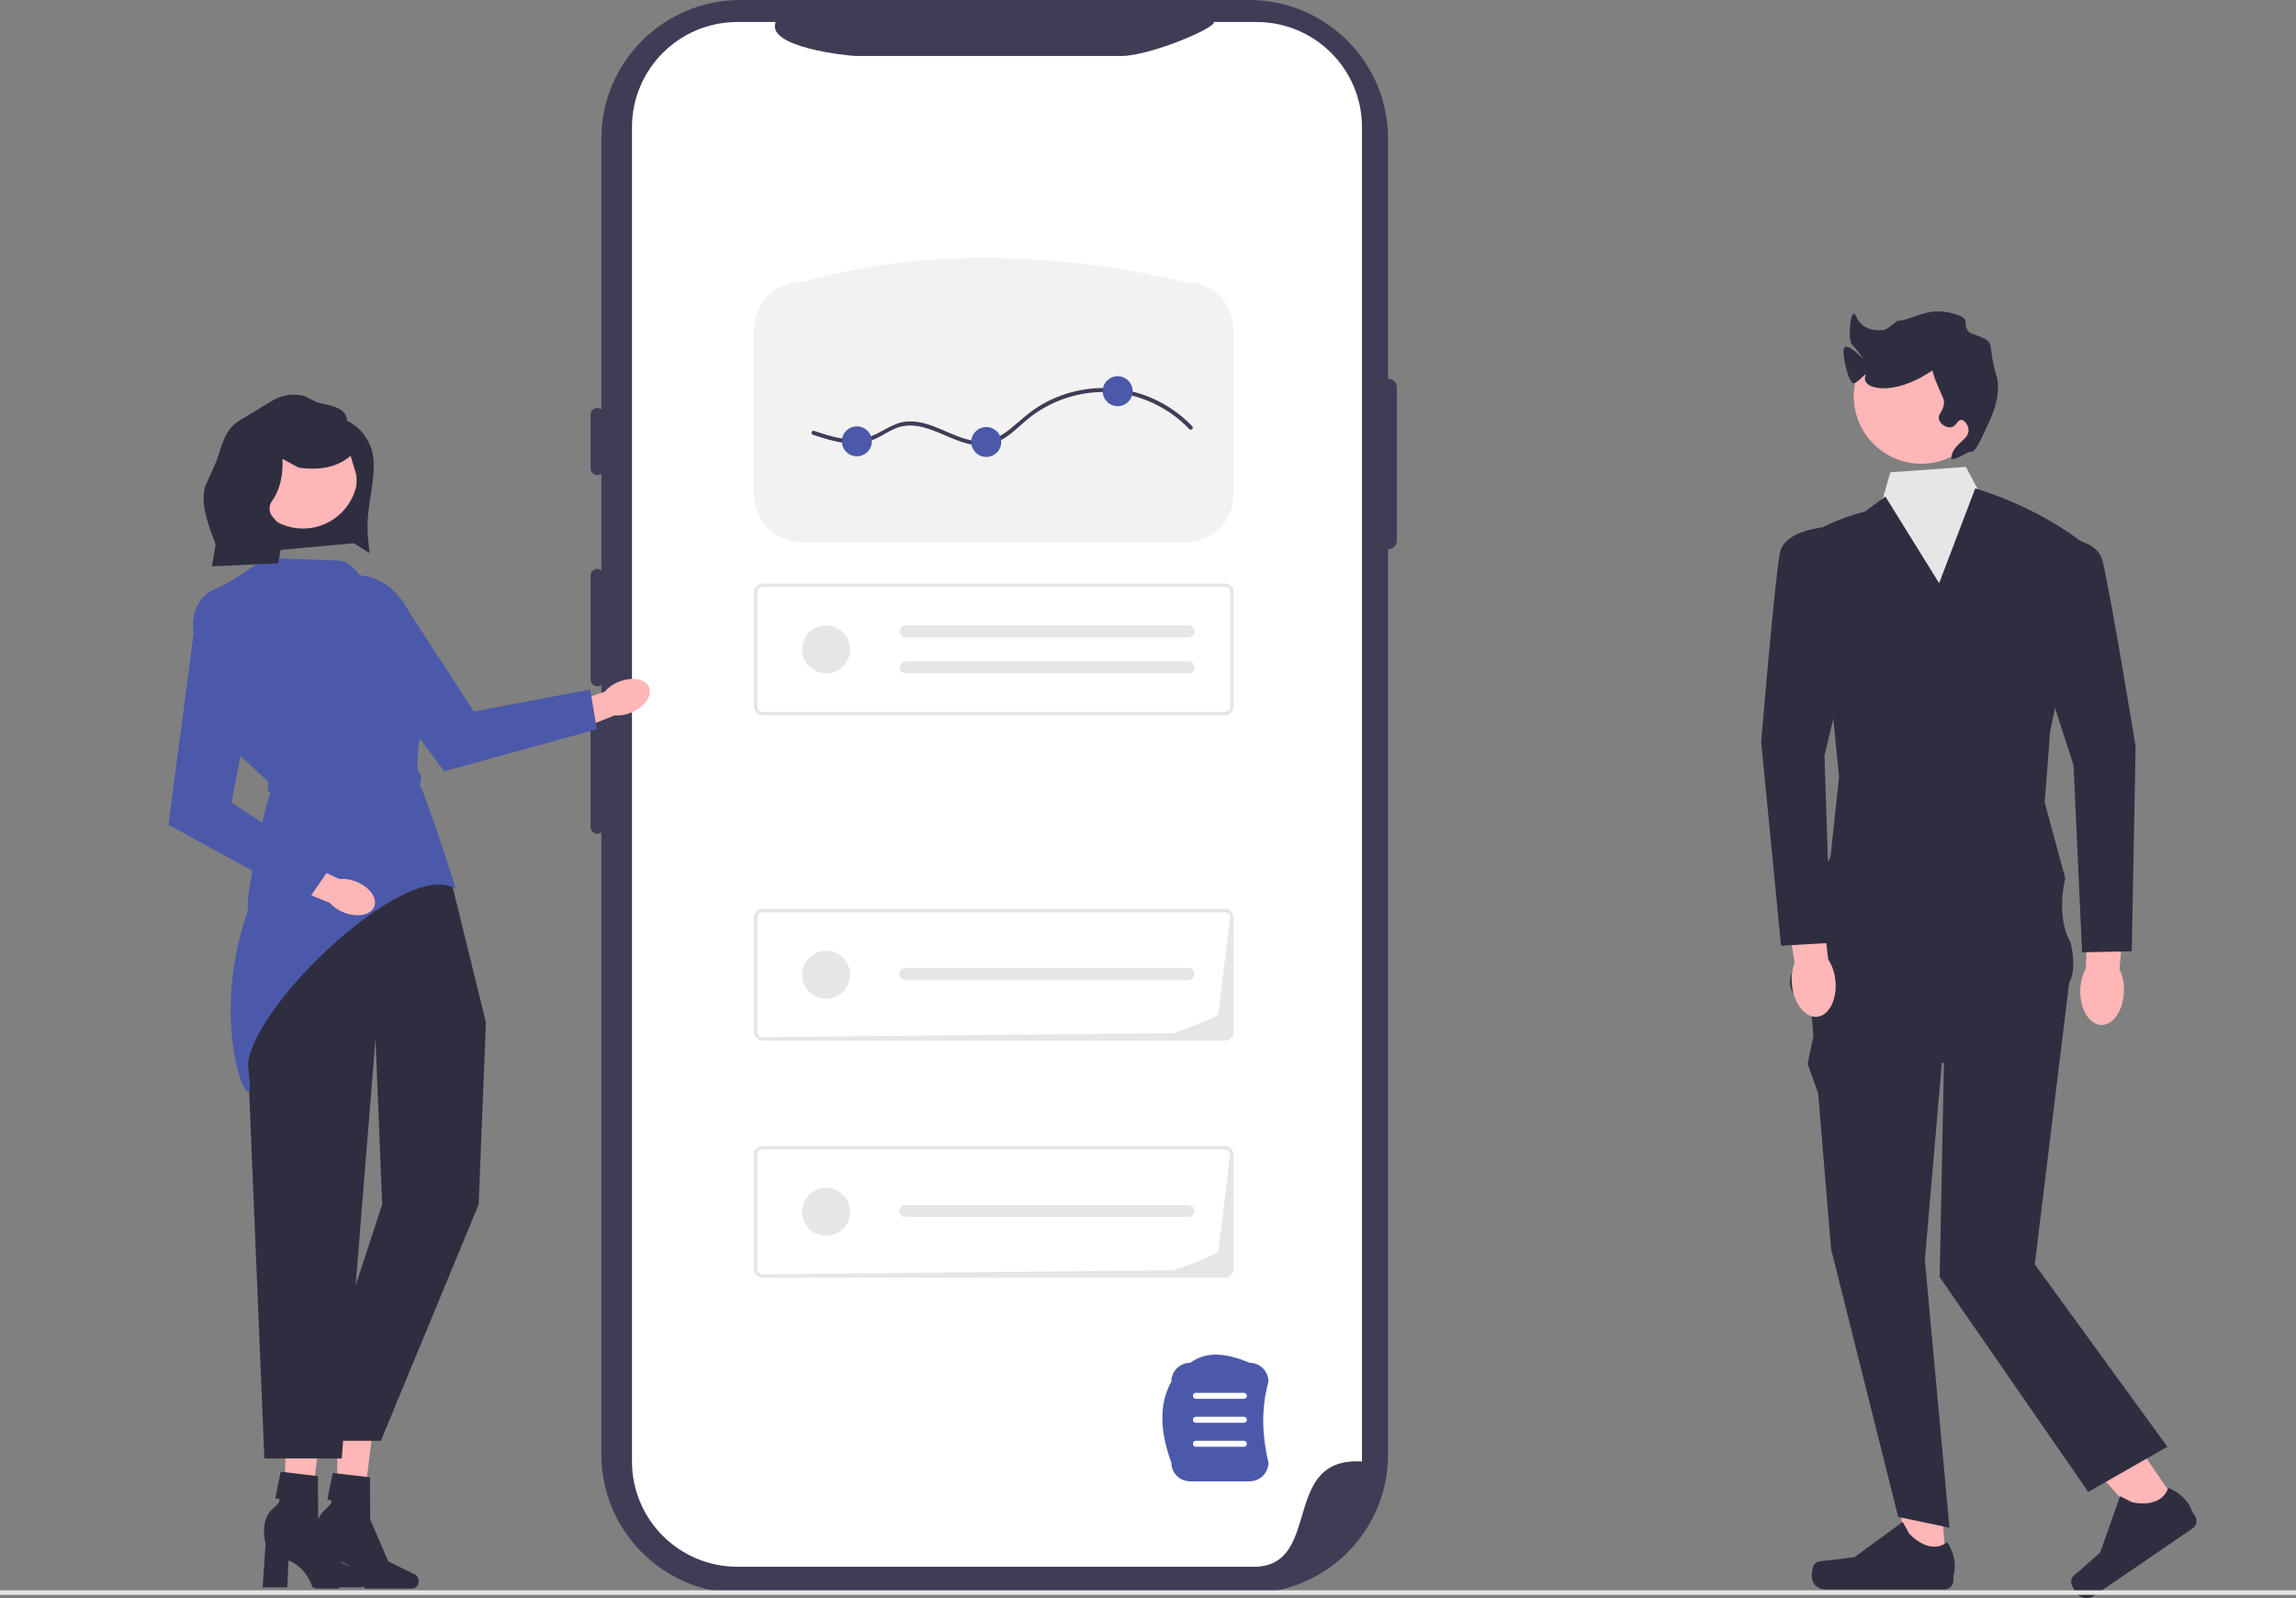 <svg width="329" height="229" viewBox="0 0 329 229" fill="none" xmlns="http://www.w3.org/2000/svg">
<rect x="0" y="0" width="329" height="229" fill="#808080" stroke="none"/>
<g clip-path="url(#clip0_307_253)">
<path d="M40.989 203.706L46.079 203.826L44.156 219.299L40.708 219.218L40.989 203.706Z" fill="#FFB6B6"/>
<path d="M52.539 226.403C52.539 225.983 52.32 225.603 51.982 225.436L48.184 223.562L45.595 217.564L45.555 211.522L40.22 210.895L39.448 214.744C39.448 214.744 41.037 214.508 39.075 216.209C37.114 217.909 38.058 221.237 38.058 221.237L37.63 227.456H41.161L41.351 223.588C44.097 224.752 44.771 227.456 44.771 227.456H51.616C52.126 227.456 52.539 226.985 52.539 226.403Z" fill="#2F2E41"/>
<path d="M48.444 203.876L53.533 203.997L51.611 219.469L48.162 219.388L48.444 203.876Z" fill="#FFB6B6"/>
<path d="M59.993 226.573C59.993 226.153 59.775 225.773 59.437 225.606L55.638 223.732L53.049 217.735L53.01 211.692L47.674 211.065L46.902 214.915C46.902 214.915 48.491 214.678 46.529 216.379C44.568 218.08 45.512 221.407 45.512 221.407L45.085 227.627H48.616L48.805 223.759C51.551 224.922 52.225 227.627 52.225 227.627H59.07C59.58 227.627 59.993 227.155 59.993 226.573Z" fill="#2F2E41"/>
<path d="M42.608 113.121L36.839 126.879C34.916 131.465 34.306 136.494 35.078 141.406L37.882 208.992H48.968L53.807 148.806L54.762 172.58L43.664 206.453H54.579L68.59 172.58L69.629 146.498L64.651 126.259L42.608 113.121Z" fill="#2F2E41"/>
<path d="M198.903 54.253V19.889C198.903 8.905 189.987 2.77345e-09 178.989 2.77345e-09H106.088C95.09 -0 86.174 8.904 86.173 19.889V208.413C86.173 219.397 95.089 228.302 106.088 228.302H178.988C189.986 228.302 198.902 219.397 198.902 208.413V78.714C199.595 78.714 200.157 78.153 200.157 77.461L200.158 55.506C200.158 54.814 199.596 54.253 198.903 54.253Z" fill="#3F3D56"/>
<path d="M195.164 18.235V209.423C183.525 208.709 189.445 224.024 180.065 224.505H105.669C97.327 224.506 90.563 217.754 90.56 209.423V18.235C90.563 9.904 97.326 3.152 105.668 3.153H111.155C109.661 6.823 121.719 8.017 122.644 8.018H160.745C164.712 8.013 174.281 4.008 173.933 3.153H180.062C188.401 3.155 195.161 9.904 195.164 18.232V18.235Z" fill="white"/>
<path d="M85.587 58.462C85.056 58.462 84.625 58.893 84.625 59.423V67.109C84.625 67.639 85.056 68.07 85.587 68.07C86.118 68.07 86.549 67.639 86.549 67.109V59.423C86.549 58.893 86.118 58.462 85.587 58.462Z" fill="#3F3D56"/>
<path d="M85.587 81.52C85.056 81.52 84.625 81.951 84.625 82.481V97.373C84.625 97.903 85.056 98.334 85.587 98.334C86.118 98.334 86.549 97.903 86.549 97.373V82.481C86.549 81.951 86.118 81.52 85.587 81.52Z" fill="#3F3D56"/>
<path d="M85.587 102.657C85.056 102.657 84.625 103.088 84.625 103.618V118.51C84.625 119.04 85.056 119.47 85.587 119.47C86.118 119.47 86.549 119.04 86.549 118.51V103.618C86.549 103.088 86.118 102.657 85.587 102.657Z" fill="#3F3D56"/>
<path d="M312.491 216.149L307.926 219.272L293.692 203.173L300.429 198.564L312.491 216.149Z" fill="#FFB6B6"/>
<path d="M296.781 226.747C296.803 227.083 297.257 227.906 297.448 228.184C298.034 229.039 299.203 229.257 300.058 228.671L314.195 218.999C314.779 218.6 314.928 217.803 314.528 217.22L314.125 216.632C314.125 216.632 313.612 214.387 310.679 213.195C310.679 213.195 310.059 216.124 305.553 215.283L303.786 214.396L300.938 222.471L298.041 225.024C297.407 225.583 296.726 225.905 296.781 226.747Z" fill="#2F2E41"/>
<path d="M278.834 224.44L273.301 224.44L270.669 203.124L277.442 203.966L278.834 224.44Z" fill="#FFB6B6"/>
<path d="M259.876 224.315C259.704 224.605 259.613 225.54 259.613 225.877C259.613 226.913 260.454 227.753 261.491 227.753H278.627C279.335 227.753 279.908 227.18 279.908 226.473V225.761C279.908 225.761 280.756 223.619 279.011 220.98C279.011 220.98 276.842 223.046 273.6 219.809L272.645 218.08L265.726 223.133L261.891 223.605C261.052 223.708 260.308 223.589 259.876 224.315Z" fill="#2F2E41"/>
<path d="M259.434 143.434L259.85 148.461L259.021 152.458L260.53 156.672L262.376 178.954L271.996 217.369L279.341 218.913L275.815 180.541L278.55 148.89L259.434 143.434Z" fill="#2F2E41"/>
<path d="M290.647 121.613L262.555 122.002L259.434 143.433L278.55 152.395L277.94 183.003L299.23 213.782L310.569 207.312L291.569 181.174L296.889 137.588L290.647 121.613Z" fill="#2F2E41"/>
<path d="M269.852 71.228L264.896 77.581L267.237 126.288L285.575 125.899L288.696 83.426L284.794 72.515L283.383 70.07L281.694 66.904L270.87 67.677L269.852 71.228Z" fill="#E6E6E6"/>
<path d="M262.533 101.35L263.525 111.305L262.307 122.76L260.785 125.865L257.306 138.22C257.306 138.22 253.755 143.623 261.558 144.012C269.361 144.4 294.938 141.872 294.938 141.872C294.938 141.872 298.127 141.794 296.738 135.132C294.493 131.278 295.94 125.849 295.94 125.849L292.988 114.986L293.768 104.855L299.23 78.358C294.379 74.55 288.945 71.825 283.038 69.98L277.865 83.566L270.162 71.149L267.236 73.292C263.289 74.325 259.816 75.915 257.069 78.357L262.533 101.35Z" fill="#2F2E41"/>
<path d="M169.923 77.716H114.86C111.085 77.712 108.027 74.657 108.022 70.888V47.25C108.027 43.48 111.085 40.425 114.86 40.421C132.43 35.56 150.858 36.015 169.923 40.421C173.698 40.426 176.756 43.48 176.76 47.25V70.888C176.756 74.657 173.698 77.712 169.923 77.716Z" fill="#F2F2F2"/>
<path d="M175.533 102.49H109.25C108.573 102.49 108.024 101.941 108.023 101.264V84.844C108.024 84.167 108.573 83.619 109.25 83.618H175.533C176.211 83.619 176.76 84.167 176.761 84.844V101.265C176.76 101.941 176.211 102.49 175.533 102.491V102.49ZM109.25 84.109C108.844 84.109 108.514 84.438 108.514 84.844V101.265C108.514 101.671 108.844 102 109.25 102H175.533C175.94 102 176.269 101.671 176.27 101.265V84.844C176.269 84.438 175.94 84.109 175.533 84.109H109.25Z" fill="#E6E6E6"/>
<path d="M129.749 89.62C129.274 89.63 128.898 90.023 128.908 90.496C128.918 90.956 129.288 91.327 129.749 91.337H170.255C170.729 91.355 171.128 90.985 171.146 90.512C171.165 90.038 170.795 89.639 170.321 89.621H129.749V89.62Z" fill="#E6E6E6"/>
<path d="M129.749 94.77C129.274 94.78 128.898 95.173 128.908 95.647C128.918 96.106 129.288 96.477 129.749 96.487H170.255C170.729 96.505 171.128 96.135 171.146 95.662C171.165 95.188 170.795 94.789 170.321 94.771H129.749V94.77Z" fill="#E6E6E6"/>
<path d="M118.37 96.487C120.269 96.487 121.808 94.95 121.808 93.055C121.808 91.159 120.269 89.622 118.37 89.622C116.472 89.622 114.933 91.159 114.933 93.055C114.933 94.95 116.472 96.487 118.37 96.487Z" fill="#E6E6E6"/>
<path d="M175.533 183.089H109.25C108.573 183.088 108.024 182.54 108.023 181.863V165.443C108.024 164.766 108.573 164.218 109.25 164.217H175.533C176.211 164.218 176.76 164.766 176.761 165.443V181.863C176.76 182.54 176.211 183.088 175.533 183.089V183.089ZM109.25 164.707C108.844 164.708 108.514 165.037 108.514 165.443V181.863C108.514 182.269 108.844 182.599 109.25 182.599L168.004 182.021C168.41 182.02 174.575 179.724 174.576 179.318L176.27 165.443C176.269 165.037 175.94 164.708 175.533 164.707H109.25Z" fill="#E6E6E6"/>
<path d="M129.749 172.667C129.274 172.657 128.882 173.033 128.872 173.507C128.862 173.981 129.238 174.373 129.713 174.383C129.725 174.383 129.737 174.383 129.749 174.383H170.255C170.729 174.401 171.128 174.032 171.147 173.558C171.165 173.084 170.795 172.686 170.321 172.668H129.749V172.667Z" fill="#E6E6E6"/>
<path d="M118.37 177.086C120.269 177.086 121.808 175.549 121.808 173.653C121.808 171.757 120.269 170.22 118.37 170.22C116.472 170.22 114.933 171.757 114.933 173.653C114.933 175.549 116.472 177.086 118.37 177.086Z" fill="#E6E6E6"/>
<path d="M175.533 149.113H109.25C108.573 149.112 108.024 148.564 108.023 147.887V131.467C108.024 130.79 108.573 130.242 109.25 130.241H175.533C176.211 130.242 176.76 130.79 176.761 131.467V147.888C176.76 148.564 176.211 149.112 175.533 149.113V149.113ZM109.25 130.731C108.844 130.732 108.514 131.061 108.514 131.467V147.888C108.514 148.294 108.844 148.623 109.25 148.623L168.004 148.045C168.41 148.044 174.575 145.748 174.576 145.342L176.27 131.467C176.269 131.061 175.94 130.732 175.533 130.731H109.25Z" fill="#E6E6E6"/>
<path d="M129.749 138.691C129.274 138.681 128.882 139.057 128.872 139.531C128.862 140.005 129.238 140.397 129.713 140.407C129.725 140.407 129.737 140.407 129.749 140.407H170.255C170.729 140.425 171.128 140.056 171.147 139.582C171.165 139.108 170.795 138.71 170.321 138.692H129.749V138.691Z" fill="#E6E6E6"/>
<path d="M118.37 143.11C120.269 143.11 121.808 141.573 121.808 139.677C121.808 137.781 120.269 136.245 118.37 136.245C116.472 136.245 114.933 137.781 114.933 139.677C114.933 141.573 116.472 143.11 118.37 143.11Z" fill="#E6E6E6"/>
<path d="M275.317 66.454C280.665 66.454 285 62.124 285 56.783C285 51.441 280.665 47.111 275.317 47.111C269.969 47.111 265.633 51.441 265.633 56.783C265.633 62.124 269.969 66.454 275.317 66.454Z" fill="#FFB6B6"/>
<path d="M282.429 64.729C282.962 64.82 283.589 63.529 284.187 62.271C285.44 59.638 286.236 57.965 286.297 55.599C286.348 53.583 285.787 54.112 285.242 49.63C285.062 48.151 282.533 48.154 282.018 47.452C281.149 46.266 282.483 45.777 280.319 45.065C276.268 43.731 274.435 45.803 271.862 45.982C271.797 45.986 270.521 47.232 269.809 47.297C268.561 47.41 266.76 47.215 265.953 45.316C265.198 43.54 264.698 48.73 265.373 49.372C265.945 49.917 266.933 51.286 266.959 51.386C266.987 51.498 264.609 48.867 264.212 49.952C263.927 50.732 264.826 54.746 265.552 54.897C266.16 55.023 267.646 53.023 267.31 53.843C266.533 55.746 271.207 56.959 276.803 53.141C277.002 53.006 276.814 53.222 277.507 54.897C278.38 57.01 278.577 57.124 278.561 57.706C278.528 58.966 277.581 59.337 277.858 60.164C278.082 60.834 278.959 61.353 279.616 61.218C280.358 61.065 280.485 60.148 281.023 60.164C281.483 60.178 282.029 60.87 282.077 61.569C282.18 63.04 279.998 63.445 279.616 65.431C279.4 66.552 281.939 64.645 282.429 64.729Z" fill="#2F2E41"/>
<path d="M304.344 142.034C304.386 140.951 304.167 139.874 303.707 138.893L304.704 127.606L299.311 127.29L298.881 138.775C298.372 139.732 298.1 140.797 298.088 141.881C298.02 144.592 299.366 146.825 301.093 146.868C302.82 146.911 304.275 144.748 304.343 142.037L304.344 142.034Z" fill="#FFB6B6"/>
<path d="M292.872 96.522L297.124 109.65L298.345 136.46L305.464 136.315L306.016 106.947C306.016 106.947 302.468 85.247 301.28 80.369C300.092 75.492 289.139 77.299 289.139 77.299L292.872 96.522Z" fill="#2F2E41"/>
<path d="M116.487 62.298C118.498 62.965 120.606 63.64 122.753 63.526C123.73 63.474 124.67 63.242 125.556 62.828C126.465 62.403 127.295 61.827 128.215 61.425C131.596 59.947 134.949 62.472 138.102 63.419C139.675 63.892 141.329 64.005 142.868 63.347C144.568 62.619 145.851 61.231 147.251 60.072C150.389 57.473 154.484 56.071 158.557 56.177C163.026 56.294 167.351 58.265 170.428 61.489C170.686 61.759 171.096 61.349 170.838 61.079C168.149 58.262 164.525 56.362 160.667 55.786C156.799 55.209 152.785 55.98 149.385 57.904C147.664 58.877 146.284 60.209 144.769 61.452C143.292 62.663 141.651 63.443 139.705 63.186C136.353 62.743 133.469 60.163 129.992 60.397C127.772 60.546 126.186 62.215 124.096 62.746C121.603 63.381 118.998 62.521 116.641 61.74C116.286 61.622 116.134 62.181 116.487 62.298Z" fill="#3F3D56"/>
<path d="M122.781 65.384C123.968 65.384 124.929 64.424 124.929 63.239C124.929 62.054 123.968 61.094 122.781 61.094C121.595 61.094 120.633 62.054 120.633 63.239C120.633 64.424 121.595 65.384 122.781 65.384Z" fill="#4B59AA"/>
<path d="M141.324 65.479C142.51 65.479 143.472 64.519 143.472 63.334C143.472 62.149 142.51 61.189 141.324 61.189C140.137 61.189 139.176 62.149 139.176 63.334C139.176 64.519 140.137 65.479 141.324 65.479Z" fill="#4B59AA"/>
<path d="M160.154 58.202C161.341 58.202 162.302 57.242 162.302 56.057C162.302 54.872 161.341 53.912 160.154 53.912C158.968 53.912 158.006 54.872 158.006 56.057C158.006 57.242 158.968 58.202 160.154 58.202Z" fill="#4B59AA"/>
<path d="M35.522 130.479C29.172 148.537 37.263 162.764 35.584 153.587C34.18 145.917 58.092 122.578 65.289 127.39C65.138 126.611 60.564 112.569 60.115 112.504C60.743 110.926 59.868 110.911 59.833 110.103C59.697 106.98 60.423 103.739 61.839 100.402C62.767 97.825 62.783 95.61 61.884 93.825C61.11 92.357 59.81 91.235 58.244 90.683L53.528 84.994C52.299 83.514 50.487 80.319 48.562 80.331L38.227 79.962C37.932 79.785 34.303 82.901 30.77 84.431C26.937 86.091 27.728 90.622 27.738 90.68L27.747 90.734L27.789 90.773L33.422 107.331L38.511 112.095C38.253 112.841 38.318 113.402 38.801 113.724C38.108 114.236 35.024 129.556 35.522 130.093L35.522 130.479Z" fill="#4B59AA"/>
<path d="M88.625 97.708C87.857 98.014 87.173 98.5 86.631 99.124L78.447 101.926L79.896 105.776L88.042 102.519C88.867 102.577 89.694 102.436 90.454 102.109C92.367 101.317 93.508 99.689 93.003 98.474C92.497 97.258 90.538 96.915 88.625 97.708Z" fill="#FFB6B6"/>
<path d="M44.968 85.352L63.639 110.521L85.524 104.502L84.572 98.8L67.907 101.953L58.61 87.678C55.574 81.817 49.591 80.637 44.968 85.351V85.352Z" fill="#4B59AA"/>
<path d="M179.062 212.267H170.542C169.054 212.267 167.844 211.058 167.844 209.572C166.229 205.19 166.025 201.258 167.844 197.974C167.844 196.488 169.054 195.279 170.542 195.279C173.062 193.454 175.999 194.008 179.062 195.279C180.55 195.279 181.761 196.488 181.761 197.974C180.727 201.69 180.802 205.567 181.761 209.572C181.761 211.058 180.55 212.267 179.062 212.267Z" fill="#4B59AA"/>
<path d="M178.239 200.441H171.357C171.12 200.441 170.927 200.249 170.927 200.011C170.927 199.774 171.12 199.582 171.357 199.582H178.239C178.476 199.582 178.669 199.774 178.669 200.011C178.669 200.249 178.476 200.441 178.239 200.441Z" fill="white"/>
<path d="M178.239 203.876H171.357C171.12 203.876 170.927 203.684 170.927 203.447C170.927 203.21 171.12 203.017 171.357 203.017H178.239C178.476 203.017 178.669 203.21 178.669 203.447C178.669 203.684 178.476 203.876 178.239 203.876Z" fill="white"/>
<path d="M178.239 207.312H171.357C171.12 207.312 170.927 207.12 170.927 206.883C170.927 206.645 171.12 206.453 171.357 206.453H178.239C178.476 206.453 178.669 206.645 178.669 206.883C178.669 207.12 178.476 207.312 178.239 207.312Z" fill="white"/>
<path d="M329 227.882H0V228.532H329V227.882Z" fill="#E6E6E6"/>
<path d="M256.773 141.134C257.053 143.831 258.673 145.874 260.392 145.696C262.11 145.518 263.277 143.188 262.997 140.49C262.9 139.411 262.546 138.37 261.964 137.455L260.636 126.039L255.284 126.775L257.161 137.95C256.779 138.964 256.646 140.055 256.772 141.131L256.773 141.134Z" fill="#FFB6B6"/>
<path d="M264.648 94.863L266.866 75.408C266.866 75.408 255.805 74.46 255.002 79.416C254.199 84.371 252.36 106.282 252.36 106.282L255.209 135.517L262.317 135.106L261.436 108.282L264.648 94.863Z" fill="#2F2E41"/>
<path d="M50.97 77.819L36.025 79.178L35.584 63.665L51.865 63.203L50.97 77.819Z" fill="#2F2E41"/>
<path d="M43.413 75.737C47.744 75.737 51.256 72.23 51.256 67.904C51.256 63.578 47.744 60.071 43.413 60.071C39.081 60.071 35.569 63.578 35.569 67.904C35.569 72.23 39.081 75.737 43.413 75.737Z" fill="#FFB6B6"/>
<path d="M49.722 60.271C49.666 58.328 47.245 58.117 45.358 57.638L43.647 56.751C41.968 56.324 40.186 56.624 38.74 57.578L34.178 60.338C32.129 61.689 31.804 63.873 30.971 66.179L29.463 69.555C28.643 71.825 29.727 74.833 30.556 77.1L30.903 78.05L30.36 81.159L39.867 80.715L40.712 75.916L39.09 74.094C38.514 73.447 38.467 72.487 38.977 71.788C40.813 69.273 40.473 65.749 40.473 65.749L42.796 67.015C44.323 67.223 45.683 67.2 46.88 66.95C48.196 66.675 49.315 66.126 50.239 65.307L51.068 68.09C51.281 71.552 50.633 72.472 47.543 75.859L52.962 79.257L52.762 77.418C52.285 73.043 53.739 69.594 53.535 66.034C53.394 63.572 51.928 61.378 49.722 60.271Z" fill="#2F2E41"/>
<path d="M51.02 126.321C50.254 126.008 49.425 125.883 48.6 125.955L40.766 122.291L39.129 126.065L47.252 129.376C47.806 129.99 48.499 130.463 49.273 130.755C51.2 131.513 53.153 131.134 53.635 129.909C54.117 128.684 52.947 127.078 51.02 126.321Z" fill="#FFB6B6"/>
<path d="M28.222 87.138L24.136 118.195L44.062 129.054L47.345 124.294L33.168 114.995L36.414 98.278C38.308 91.957 34.827 86.955 28.222 87.138L28.222 87.138Z" fill="#4B59AA"/>
</g>
<defs>
<clipPath id="clip0_307_253">
<rect width="329" height="229" fill="white"/>
</clipPath>
</defs>
</svg>

